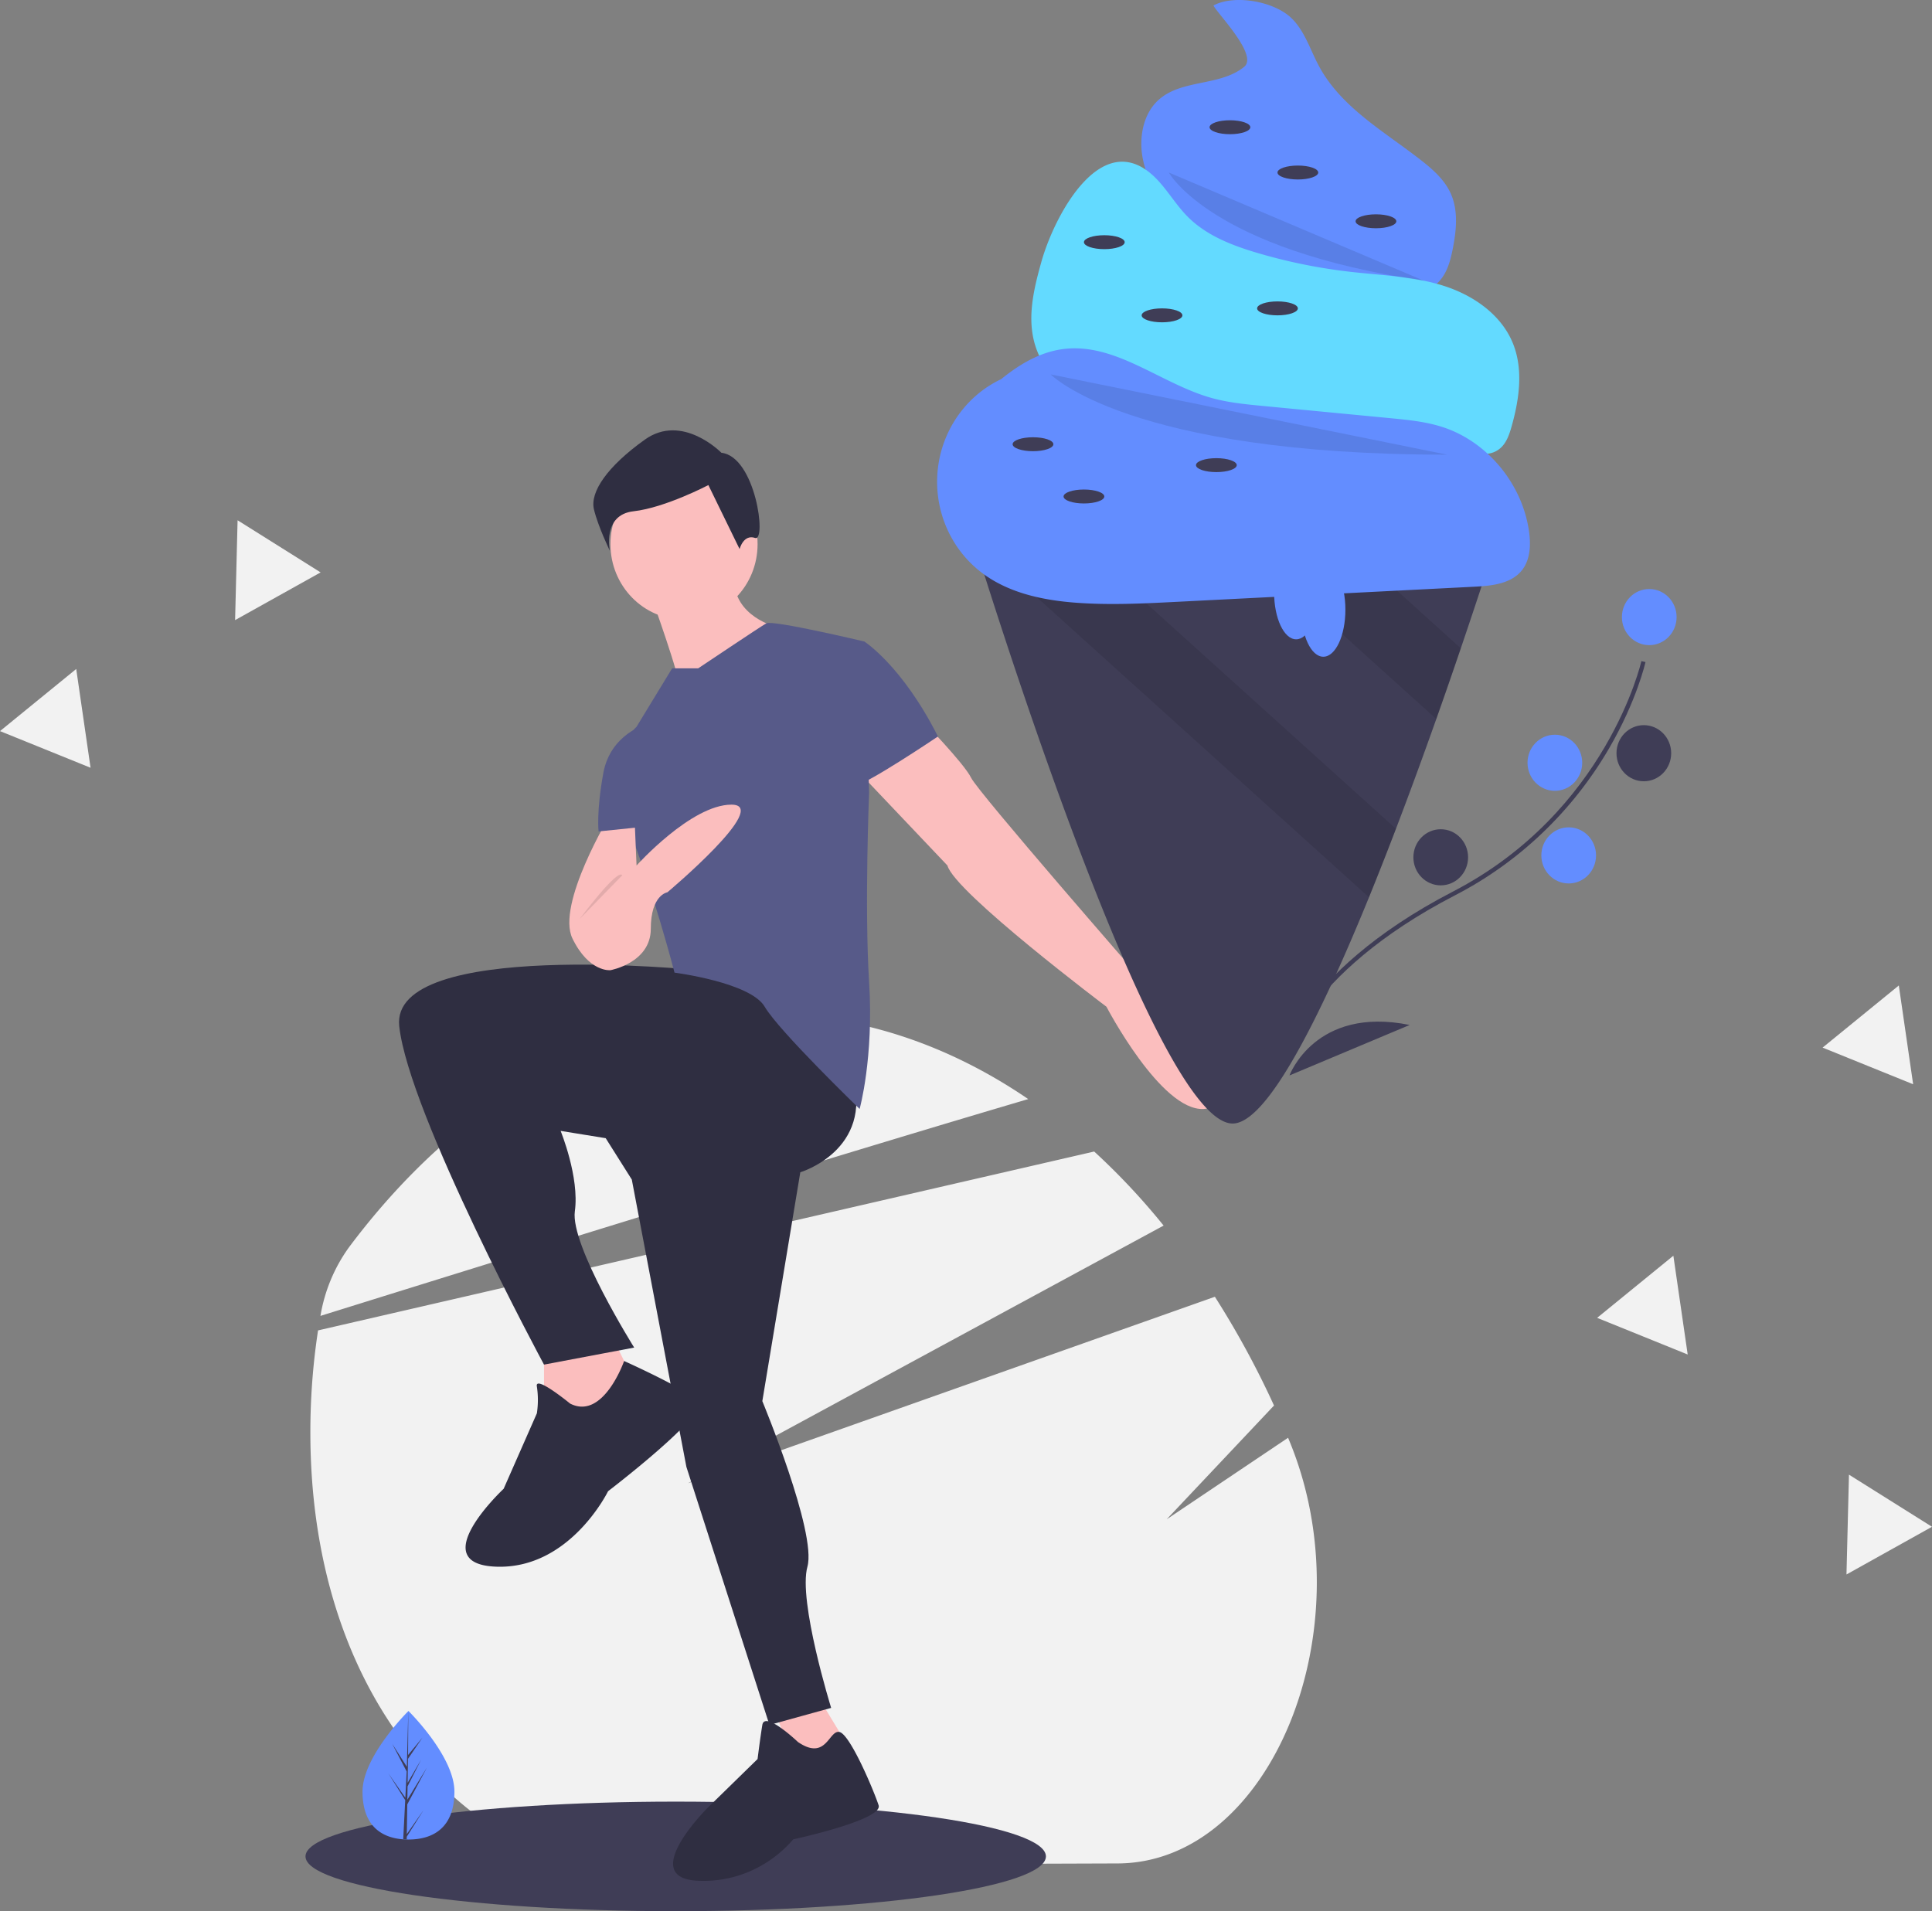 <svg xmlns="http://www.w3.org/2000/svg" width="654" height="647" fill="none"><rect width="100%" height="100%" fill="#808080" stroke="none"/><g clip-path="url(#a)"><path fill="#F2F2F2" d="m378.328 630.836-184.137.626c-48.852-15.06-88.876-67.367-89.129-145.791a227.681 227.681 0 0 1 2.602-35.286l148.313-34.186 114.415-26.371a230.818 230.818 0 0 1 23.503 25.072l-109.407 59.27-51.612 27.962 57.996-20.528 120.375-42.607a301.813 301.813 0 0 1 20.017 36.82l-36.32 38.51 41.086-27.596c.176.423.351.846.525 1.27 26.039 63.423-6.269 142.658-58.227 142.835ZM348.067 372.078c-27.846 8.205-62.081 18.572-97.28 29.348-50.893 15.584-103.799 32.029-142.316 44.051l.025-.141c1.424-8.436 4.771-16.407 9.769-23.263 28.532-38.061 64.864-64.649 105.299-74.523h.003a148.092 148.092 0 0 1 34.706-4.248c32.17-.11 62.642 10.242 89.794 28.776Z"/><path fill="#3F3D56" d="M228.733 646.999c69.213 0 125.321-8.302 125.321-18.544s-56.108-18.545-125.321-18.545c-69.212 0-125.32 8.303-125.32 18.545s56.108 18.544 125.32 18.544Z"/><path fill="#FBBEBE" d="M184.149 455.373v28.847l20.083 2.473 12.05-15.66-9.64-19.781-22.493 4.121ZM260.466 574.059l10.443 28.847 19.28-6.594-14.46-23.902-15.263 1.649Z"/><path fill="#2F2E41" d="M236.365 328.445s-104.434-10.715-101.22 18.956c3.213 29.672 49.003 114.565 49.003 114.565l30.527-5.77s-21.69-34.616-20.083-46.155c1.606-11.539-4.82-27.199-4.82-27.199l15.263 2.473 8.837 14.011 18.477 97.256 28.117 87.366 20.886-5.769s-11.246-36.265-8.033-47.804c3.213-11.539-15.263-56.046-15.263-56.046l12.853-77.475s24.903-7.418 17.673-32.968c-7.23-25.551-52.217-35.441-52.217-35.441Z"/><path fill="#2F2E41" d="M192.985 475.154s-12.05-9.89-11.247-5.769a30.344 30.344 0 0 1 0 9.066l-11.247 25.55s-27.313 25.551-2.41 26.375c24.904.824 37.757-25.551 37.757-25.551s34.544-26.374 30.527-30.495c-4.016-4.121-25.097-13.586-25.097-13.586s-7.036 20.18-18.283 14.41ZM270.106 589.718s-11.247-10.715-12.051-5.77c-.803 4.946-1.606 11.539-1.606 11.539l-16.87 16.484s-24.101 23.902-3.214 24.726a39.48 39.48 0 0 0 17.619-3.258 40.438 40.438 0 0 0 14.515-10.753s30.527-6.594 28.92-11.539c-1.607-4.945-9.663-24.076-13.266-24.813-3.604-.737-4.407 9.978-14.047 3.384Z"/><path fill="#FBBEBE" d="M231.545 209.761c13.754 0 24.904-11.439 24.904-25.551 0-14.111-11.15-25.55-24.904-25.55-13.753 0-24.903 11.439-24.903 25.55 0 14.112 11.15 25.551 24.903 25.551Z"/><path fill="#FBBEBE" d="M220.299 201.517s10.443 28.848 9.64 31.32c-.804 2.473 32.937-20.605 32.937-20.605s-14.461-3.297-14.461-16.484l-28.116 5.769ZM311.879 243.553s14.46 14.835 16.87 19.781c2.41 4.945 57.037 67.584 57.037 67.584s36.151 43.683 21.691 44.507c-14.461.825-32.937-34.616-32.937-34.616s-51.414-38.738-53.824-47.804l-29.724-31.32 20.887-18.132Z"/><path fill="#575A89" d="M236.365 226.244h-8.836l-12.051 19.781s-12.05 10.715-3.213 32.969c8.837 22.253 16.067 50.276 16.067 50.276s25.707 3.297 30.527 11.539c4.82 8.242 32.133 34.616 32.133 34.616s4.82-17.308 3.214-42.858c-1.607-25.551 0-64.288 0-64.288l-1.607-51.101s-31.028-7.378-33.187-6.162c-2.16 1.217-23.047 15.228-23.047 15.228Z"/><path fill="#575A89" d="m280.549 219.65 12.05-2.472s12.854 8.242 24.904 32.144c0 0-25.707 17.308-28.117 16.484-2.41-.824-8.837-46.156-8.837-46.156Z"/><path fill="#FBBEBE" d="M206.642 275.695s-18.477 30.496-12.854 42.035c5.624 11.539 12.854 10.714 12.854 10.714s13.657-2.472 13.657-14.011 5.623-12.363 5.623-12.363 35.347-29.672 21.69-29.672-32.133 20.606-32.133 20.606l-.804-18.957-8.033 1.648Z"/><path fill="#575A89" d="M218.692 245.201s-12.05 3.297-14.46 16.484c-2.41 13.188-1.607 19.781-1.607 19.781l16.067-1.648v-34.617Z"/><path fill="#000" d="M196.198 311.136s12.854-17.308 14.46-14.836l-14.46 14.836Z" opacity=".1"/><path fill="#2F2E41" d="M244.196 153.278s-13.207-13.539-25.921-4.449c-12.714 9.09-18.635 17.748-17.216 23.627 1.419 5.88 5.383 14.005 5.383 14.005s-2.646-12.189 8.044-13.383c10.689-1.194 25.304-8.864 25.304-8.864l10.57 21.666s1.285-5.121 5.246-3.768c3.961 1.352.182-27.518-11.41-28.834Z"/><path fill="#638DFF" d="M153.824 606.526c0 12.018-6.963 16.214-15.553 16.214a24.022 24.022 0 0 1-1.777-.062c-7.753-.563-13.776-4.975-13.776-16.152 0-11.566 14.407-26.161 15.489-27.241l.002-.002.062-.062s15.553 15.288 15.553 27.305Z"/><path fill="#3F3D56" d="m137.705 620.902 5.688-8.155-5.702 9.05-.015.936a24.063 24.063 0 0 1-1.182-.055l.613-12.023-.005-.094.011-.017.058-1.136-5.717-9.073 5.735 8.221.013.242.463-9.085-4.894-9.375 4.954 7.781.482-18.834.002-.064v.062l-.08 14.852 4.872-5.888-4.892 7.167-.129 8.134 4.549-7.806-4.568 9.002-.072 4.522 6.605-10.864-6.63 12.442-.159 10.058ZM507.153 181.049s-4.942 15.767-12.655 38.421a1857.61 1857.61 0 0 1-8.299 23.939c-4.195 11.84-8.816 24.506-13.655 37.171a1174.273 1174.273 0 0 1-9.127 23.185c-16.62 40.768-34.321 76.087-45.919 76.583-26.058 1.108-81.874-177.765-87.966-197.53-.357-1.156-.54-1.769-.54-1.769h178.161Z"/><path fill="#000" d="M494.498 219.47a1857.61 1857.61 0 0 1-8.299 23.939l-69.023-62.36h34.793l42.529 38.421ZM472.544 280.58a1174.273 1174.273 0 0 1-9.127 23.185L329.532 182.818c-.357-1.156-.54-1.769-.54-1.769h33.379l110.173 99.531Z" opacity=".1"/><path fill="#638DFF" d="M421.162 22.625c-8.167 6.638-21.082 4.128-28.932 11.158-5.369 4.809-6.801 13.032-5.336 20.188 1.465 7.156 5.358 13.505 9.275 19.614 2.703 4.217 5.507 8.466 9.305 11.673 5.31 4.483 12.125 6.57 18.806 8.246a228.702 228.702 0 0 0 44.36 6.598c6.671.329 14.226 0 18.72-5.068 2.618-2.952 3.67-6.996 4.437-10.907 1.2-6.12 1.866-12.707-.613-18.406-2.037-4.685-5.96-8.196-9.931-11.313-12.455-9.779-27.125-17.874-34.726-31.949-3.022-5.594-4.886-12.077-9.465-16.417-5.97-5.658-19.253-7.971-26.281-4.192 1.085 2.54 15.277 16.796 10.381 20.775Z"/><path fill="#63DAFF" d="M352.529 88.598c-2.421 8.615-4.652 17.731-2.613 26.45 2.688 11.495 12.512 20.105 23.289 24.29 10.777 4.184 22.529 4.673 34.044 5.114l60.287 2.31c7.577.291 15.299.609 22.42 3.281 5.869 2.203 12.844 5.829 17.737 1.841 2.219-1.809 3.216-4.738 4.003-7.531 2.563-9.09 3.996-19.071.55-27.848-3.948-10.057-13.686-16.666-23.795-19.825-10.11-3.16-20.817-3.467-31.322-4.66a184.577 184.577 0 0 1-31.492-6.396c-8.613-2.546-17.338-5.906-23.708-12.375-3.446-3.499-6.055-7.766-9.303-11.459-18.606-21.154-35.52 10.527-40.097 26.808Z"/><path fill="#638DFF" d="M339.282 128.177c-5.864 2.695-10.951 6.898-14.767 12.201a38.851 38.851 0 0 0-7.015 18.071 39.196 39.196 0 0 0 2.547 19.276c2.452 6.093 6.397 11.433 11.451 15.502 9.18 7.392 21.193 9.962 32.832 10.823 11.366.84 22.78.262 34.161-.316l100.695-5.117c5.903-.3 12.583-.997 16.186-5.803 2.689-3.587 2.847-8.534 2.205-13.011-2.309-16.104-14.162-30.362-29.298-35.243-5.708-1.841-11.718-2.423-17.676-2.995l-43.166-4.144c-5.812-.558-11.659-1.122-17.293-2.693-17.07-4.761-32.323-18.66-49.898-16.602-11.923 1.396-21.74 9.96-30.401 18.483"/><path fill="#000" d="M395.659 58.404s14.088 26.097 86.355 36.634l-86.355-36.634ZM355.685 126.756s26.181 27.169 134.227 27.169l-134.227-27.169Z" opacity=".1"/><path fill="#3F3D56" d="M416.348 45.432c3.809 0 6.897-1.056 6.897-2.359 0-1.302-3.088-2.358-6.897-2.358s-6.896 1.056-6.896 2.358c0 1.303 3.087 2.359 6.896 2.359ZM439.337 60.762c3.809 0 6.897-1.056 6.897-2.358 0-1.303-3.088-2.36-6.897-2.36s-6.897 1.057-6.897 2.36c0 1.302 3.088 2.358 6.897 2.358ZM465.774 77.272c3.809 0 6.896-1.056 6.896-2.359 0-1.302-3.087-2.358-6.896-2.358-3.809 0-6.897 1.056-6.897 2.358 0 1.303 3.088 2.359 6.897 2.359ZM373.819 84.348c3.809 0 6.897-1.056 6.897-2.359 0-1.302-3.088-2.358-6.897-2.358-3.808 0-6.896 1.056-6.896 2.358 0 1.303 3.088 2.359 6.896 2.359ZM432.44 106.754c3.809 0 6.897-1.056 6.897-2.358 0-1.303-3.088-2.359-6.897-2.359s-6.896 1.056-6.896 2.359c0 1.302 3.087 2.358 6.896 2.358ZM349.681 152.746c3.809 0 6.897-1.056 6.897-2.358 0-1.303-3.088-2.359-6.897-2.359-3.808 0-6.896 1.056-6.896 2.359 0 1.302 3.088 2.358 6.896 2.358ZM393.36 109.114c3.809 0 6.896-1.056 6.896-2.359s-3.087-2.359-6.896-2.359c-3.809 0-6.897 1.056-6.897 2.359s3.088 2.359 6.897 2.359ZM366.923 170.436c3.809 0 6.897-1.056 6.897-2.359 0-1.302-3.088-2.358-6.897-2.358s-6.897 1.056-6.897 2.358c0 1.303 3.088 2.359 6.897 2.359ZM411.751 159.823c3.808 0 6.896-1.056 6.896-2.359s-3.088-2.359-6.896-2.359c-3.809 0-6.897 1.056-6.897 2.359s3.088 2.359 6.897 2.359Z"/><path fill="#638DFF" d="M438.762 216.429c4.127 0 7.472-7.128 7.472-15.921 0-8.792-3.345-15.92-7.472-15.92-4.126 0-7.471 7.128-7.471 15.92 0 8.793 3.345 15.921 7.471 15.921Z"/><path fill="#638DFF" d="M447.958 222.325c4.126 0 7.471-7.128 7.471-15.92 0-8.793-3.345-15.921-7.471-15.921-4.127 0-7.472 7.128-7.472 15.921 0 8.792 3.345 15.92 7.472 15.92Z"/><path fill="#3F3D56" d="M432.628 359.914c.062-.314 1.611-7.844 9.716-18.828 7.437-10.077 22.064-25.072 49.519-39.28 52.012-26.917 63.651-77.487 63.762-77.995l1.39.321c-.028.129-2.939 13.076-12.309 29.189-12.434 21.35-30.542 38.621-52.201 49.79-51.924 26.871-58.421 56.794-58.481 57.093l-1.396-.29Z"/><path fill="#638DFF" d="M558.285 218.402c5.113 0 9.259-4.253 9.259-9.499s-4.146-9.499-9.259-9.499-9.258 4.253-9.258 9.499 4.145 9.499 9.258 9.499Z"/><path fill="#3F3D56" d="M556.453 264.488c5.113 0 9.258-4.253 9.258-9.499s-4.145-9.499-9.258-9.499c-5.113 0-9.258 4.253-9.258 9.499s4.145 9.499 9.258 9.499Z"/><path fill="#638DFF" d="M526.336 267.722c5.113 0 9.258-4.253 9.258-9.499s-4.145-9.498-9.258-9.498c-5.113 0-9.258 4.252-9.258 9.498 0 5.246 4.145 9.499 9.258 9.499ZM531.017 299.079c5.113 0 9.258-4.252 9.258-9.498 0-5.246-4.145-9.499-9.258-9.499-5.113 0-9.258 4.253-9.258 9.499s4.145 9.498 9.258 9.498Z"/><path fill="#3F3D56" d="M487.702 299.722c5.113 0 9.258-4.253 9.258-9.499s-4.145-9.498-9.258-9.498c-5.113 0-9.258 4.252-9.258 9.498 0 5.246 4.145 9.499 9.258 9.499ZM436.498 364.074s8.706-23.603 40.694-17.087l-40.694 17.087ZM428.429 355.82s13.389-21.172-10.666-43.765l10.666 43.765Z"/><path fill="#F2F2F2" d="m647.617 367.058-15.326-6.205-15.327-6.205 12.901-10.515 12.901-10.516 2.426 16.721 2.425 16.72ZM30.653 259.912l-15.326-6.205L0 247.502l12.9-10.515 12.902-10.516 2.426 16.72 2.425 16.721ZM571.3 458.545l-15.326-6.206-15.327-6.204 12.901-10.515 12.901-10.516 2.426 16.72 2.425 16.721ZM654 516.863l-14.476 8.074-14.474 8.076.421-16.899.421-16.899 14.054 8.824L654 516.863ZM108.533 193.775l-14.476 8.075-14.474 8.075.42-16.899.422-16.899 14.054 8.824 14.054 8.824Z"/></g><defs><clipPath id="a"><path fill="#fff" d="M0 0h654v647H0z"/></clipPath></defs></svg>